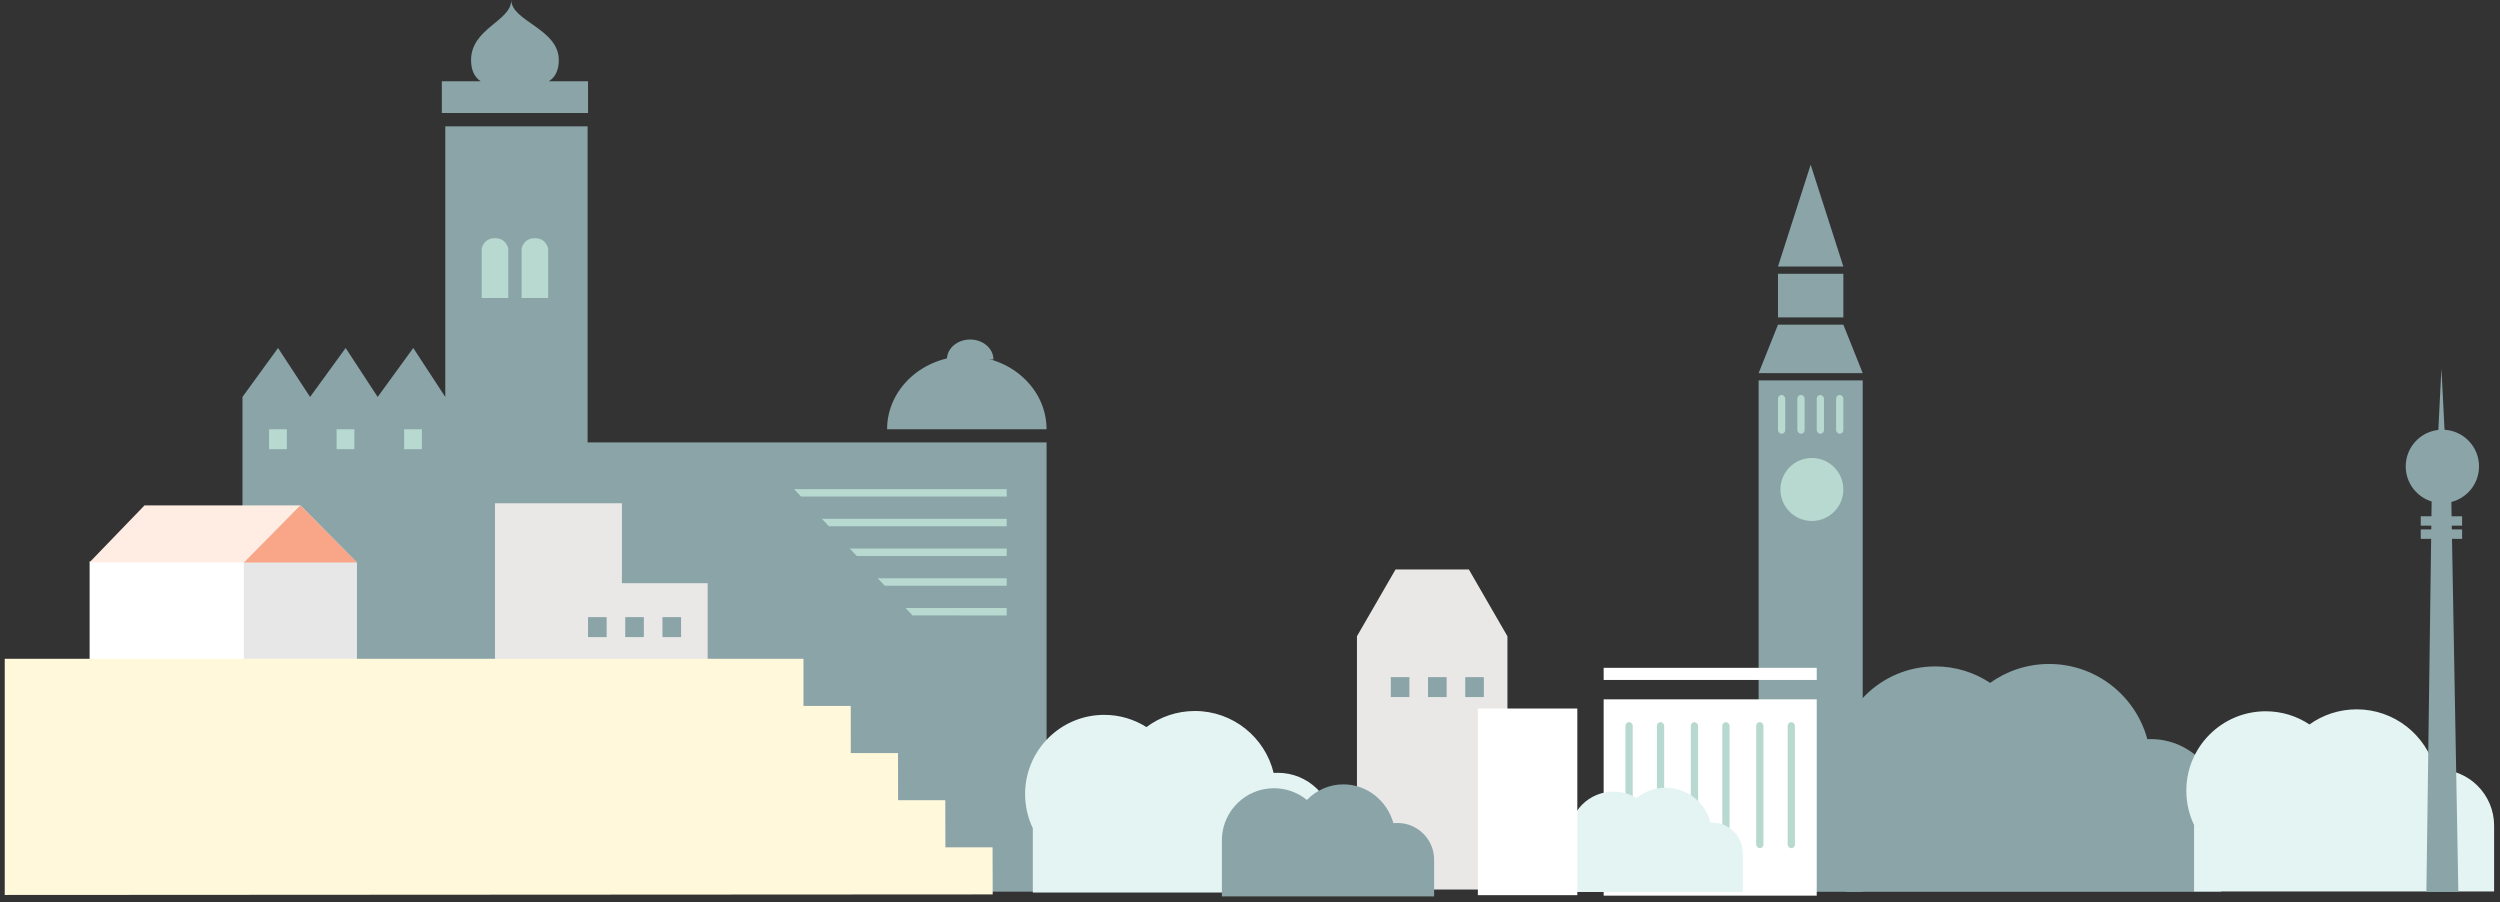 <svg viewBox="0 0 424 153" xmlns="http://www.w3.org/2000/svg"><rect x="0" y="0" width="424" height="153" fill="#333333" stroke="none"/><g fill="none" fill-rule="evenodd"><path fill="#8AA4A8" d="M25.923 67.322L31.957 59.02 37.388 67.322 43.422 59.02 48.853 67.322 54.888 59.02 60.319 67.322 60.319 21.425 84.456 21.425 84.456 75.03 162.299 75.03 162.299 151.222 25.923 151.222z" transform="translate(15.2)"/><path fill="#FFF" d="M0 95.23L26.177 95.23 26.177 123.398 0 123.398z" transform="translate(15.2)"/><path d="M162.299,72.804 C162.299,65.954 156.244,60.4 148.774,60.4 C141.305,60.4 135.249,65.954 135.249,72.804 C139.983,72.804 158.242,72.804 162.299,72.804 Z" fill="#8AA4A8" transform="translate(15.2)"/><path d="M68.752,122.741 L68.752,85.353 L90.275,85.353 L90.275,98.91 L104.818,98.91 L104.818,122.741 L68.752,122.741 Z" fill="#E9E8E6" transform="translate(15.2)"/><path d="M87.687,104.667 L87.687,108.05 L84.531,108.05 L84.531,104.667 L87.687,104.667 Z M93.998,104.667 L93.998,108.05 L90.842,108.05 L90.842,104.667 L93.998,104.667 Z M100.31,104.667 L100.31,108.05 L97.154,108.05 L97.154,104.667 L100.31,104.667 Z" fill="#8AA4A8" transform="translate(15.2)"/><path d="M33.445 72.804L33.445 76.187 30.431 76.187 30.431 72.804 33.445 72.804zM44.9 72.804L44.9 76.187 41.885 76.187 41.885 72.804 44.9 72.804zM56.354 72.804L56.354 76.187 53.34 76.187 53.34 72.804 56.354 72.804zM68.752 40.393C69.879 40.393 70.63 40.957 71.006 42.084L71.006 50.541 66.498 50.541 66.498 42.084C66.873 40.957 67.625 40.393 68.752 40.393zM75.514 40.393C76.641 40.393 77.393 40.957 77.768 42.084L77.768 50.541 73.26 50.541 73.26 42.084C73.636 40.957 74.387 40.393 75.514 40.393z" fill="#B8D9D0" transform="translate(15.2)"/><path d="M71.513,0 C71.513,3.594 79.572,4.872 79.572,10.184 C79.572,11.866 79.012,13.064 77.893,13.779 L84.531,13.778 L84.531,19.17 L59.735,19.17 L59.735,13.778 L66.318,13.779 C65.235,13.059 64.694,11.86 64.694,10.184 C64.694,4.801 71.513,3.594 71.513,0 Z" fill="#8AA4A8" transform="translate(15.2)"/><path fill="#FFEDE4" d="M9.309 85.715L35.757 85.715 26.449 95.357 0 95.357z" transform="translate(15.2)"/><path fill="#E7E7E7" d="M35.757 85.715L45.338 95.396 45.338 123.248 26.177 123.248 26.177 95.396z" transform="translate(15.2)"/><path fill="#F8A588" d="M35.757 85.715L45.338 95.396 26.177 95.396z" transform="translate(15.2)"/><path d="M153.282,60.964 C153.282,59.096 151.516,57.581 149.338,57.581 C147.159,57.581 145.393,59.096 145.393,60.964 C147.365,60.964 151.968,60.964 153.282,60.964 Z" fill="#8AA4A8" transform="translate(15.2)"/><path d="M155.537,103.117 L155.537,104.378 L139.572,104.377 L138.389,103.117 L155.537,103.117 Z M155.537,98.076 L155.537,99.337 L134.842,99.336 L133.66,98.076 L155.537,98.076 Z M155.537,93.035 L155.537,94.295 L130.112,94.295 L128.93,93.035 L155.537,93.035 Z M155.537,87.994 L155.537,89.254 L125.382,89.254 L124.2,87.994 L155.537,87.994 Z M155.537,82.953 L155.537,84.213 L120.652,84.213 L119.47,82.953 L155.537,82.953 Z" fill="#B8D9D0" transform="translate(15.2)"/><path fill="#FFF8DA" d="M5.68497881e-13 111.734L135.467 111.734 135.467 119.726 143.484 119.726 143.49 127.718 151.501 127.718 151.513 135.71 159.518 135.71 159.536 143.702 167.534 143.702 167.559 151.694 5.68497881e-13 151.787z" transform="translate(.803)"/><g transform="translate(271.981 27.939)"><path d="M75.555,84.671 C83.522,84.671 90.227,90.079 92.207,97.427 L92.498,97.417 L92.498,97.417 L92.801,97.413 C99.378,97.413 104.709,102.749 104.709,109.333 L104.709,109.333 L104.709,123.307 L41.062,123.307 L41.062,109.333 L41.125,109.333 C40.033,107.1 39.42,104.589 39.42,101.934 C39.42,92.627 46.957,85.082 56.255,85.082 C59.689,85.082 62.882,86.111 65.544,87.877 C68.366,85.858 71.822,84.671 75.555,84.671 Z" fill="#8AA4A8"/><path d="M127.71,92.365 C134.08,92.365 139.441,96.689 141.024,102.564 L141.228,102.556 L141.228,102.556 L141.499,102.552 C146.757,102.552 151.02,106.819 151.02,112.082 L151.02,112.082 L151.02,123.256 L100.132,123.256 L100.132,112.082 L100.182,112.082 C99.309,110.297 98.819,108.289 98.819,106.167 C98.819,98.726 104.846,92.694 112.28,92.694 C115.025,92.694 117.578,93.516 119.706,94.928 C121.962,93.314 124.725,92.365 127.71,92.365 Z" fill="#E4F4F3"/><path fill="#8AA4A8" d="M35.108 0L40.652 17.263 29.565 17.263zM29.565 18.496H40.652V25.894H29.565zM26.28 36.581H43.937V123.307H26.28zM29.565 27.128L40.652 27.128 43.937 35.348 26.28 35.348z"/><rect fill="#B8D9D0" x="29.565" y="39.047" width="1.232" height="6.576" rx=".616"/><rect fill="#B8D9D0" x="32.85" y="39.047" width="1.232" height="6.576" rx=".616"/><rect fill="#B8D9D0" x="36.135" y="39.047" width="1.232" height="6.576" rx=".616"/><rect fill="#B8D9D0" x="39.42" y="39.047" width="1.232" height="6.576" rx=".616"/><ellipse fill="#B8D9D0" cx="35.314" cy="55.077" rx="5.338" ry="5.343"/><path fill="#FFF" d="M0 85.326H36.135V87.381H0zM0 90.669H36.135V123.962H0z"/><rect fill="#B8D9D0" x="3.696" y="94.536" width="1.232" height="21.373" rx=".616"/><rect fill="#B8D9D0" x="9.034" y="94.536" width="1.232" height="21.373" rx=".616"/><rect fill="#B8D9D0" x="14.782" y="94.536" width="1.232" height="21.373" rx=".616"/><rect fill="#B8D9D0" x="20.121" y="94.536" width="1.232" height="21.373" rx=".616"/><rect fill="#B8D9D0" x="25.869" y="94.536" width="1.232" height="21.373" rx=".616"/><rect fill="#B8D9D0" x="31.207" y="94.536" width="1.232" height="21.373" rx=".616"/></g><g><path d="M28.795,58.107 C35.267,58.107 40.694,62.586 42.153,68.615 C42.388,68.597 42.625,68.589 42.865,68.589 C47.997,68.589 52.177,72.665 52.349,77.76 L52.355,77.76 L52.355,88.896 L1.309,88.896 L1.308,77.983 C0.47,76.229 0,74.265 0,72.191 C0,64.775 6.006,58.762 13.416,58.762 C16.05,58.762 18.507,59.523 20.58,60.836 C22.871,59.122 25.715,58.107 28.795,58.107 Z" fill="#E4F4F3" transform="translate(173.857 62.478)"/><path d="M240.21,-3.55271368e-14 L240.736,10.409 C243.999,10.599 246.586,13.308 246.586,16.622 C246.586,19.533 244.589,21.977 241.892,22.657 L241.935,25.079 L243.717,25.079 L243.717,26.675 L241.963,26.674 L241.974,27.312 L243.717,27.313 L243.717,28.909 L242.003,28.908 L243.079,88.796 L237.659,88.796 L238.465,28.908 L236.703,28.909 L236.703,27.313 L238.486,27.312 L238.495,26.674 L236.703,26.675 L236.703,25.079 L238.516,25.079 L238.55,22.574 C236.073,21.817 234.254,19.553 234.156,16.85 L234.152,16.622 C234.152,13.417 236.573,10.778 239.684,10.436 L240.21,-3.55271368e-14 Z" fill="#8AA4A8" transform="translate(173.857 62.478)"/><path d="M108.636,71.121 C112.297,71.121 115.374,73.63 116.243,77.023 L116.273,77.021 L116.273,77.021 L116.489,77.017 C119.38,77.017 121.724,79.363 121.724,82.257 L121.724,82.257 L121.724,88.808 L93.584,88.808 L93.583,83.555 C92.758,82.347 92.275,80.885 92.275,79.31 C92.275,75.149 95.644,71.776 99.801,71.776 C101.229,71.776 102.564,72.175 103.702,72.866 C105.05,71.775 106.766,71.121 108.636,71.121 Z" fill="#E4F4F3" transform="translate(173.857 62.478)"/><path fill="#E9E8E6" d="M62.825 34.106L75.26 34.106 81.804 45.431 81.804 88.386 56.281 88.386 56.281 45.431z" transform="translate(173.857 62.478)"/><path d="M65.18 52.36L65.18 55.743 62.024 55.743 62.024 52.36 65.18 52.36zM71.491 52.36L71.491 55.743 68.335 55.743 68.335 52.36 71.491 52.36zM77.803 52.36L77.803 55.743 74.647 55.743 74.647 52.36 77.803 52.36zM53.991 70.55C58.006 70.55 61.396 73.331 62.47 77.138 62.694 77.114 62.922 77.101 63.153 77.101 66.586 77.101 69.37 79.887 69.37 83.324L69.366 83.128 69.37 83.129 69.37 89.547 33.376 89.547 33.376 79.721C33.554 74.989 37.441 71.205 42.211 71.205 44.326 71.205 46.268 71.95 47.789 73.191 49.384 71.558 51.574 70.55 53.991 70.55z" fill="#8AA4A8" transform="translate(173.857 62.478)"/><path fill="#FFF" d="M76.787 57.688L93.656 57.688 93.656 89.341 76.787 89.341z" transform="translate(173.857 62.478)"/></g></g></svg>

